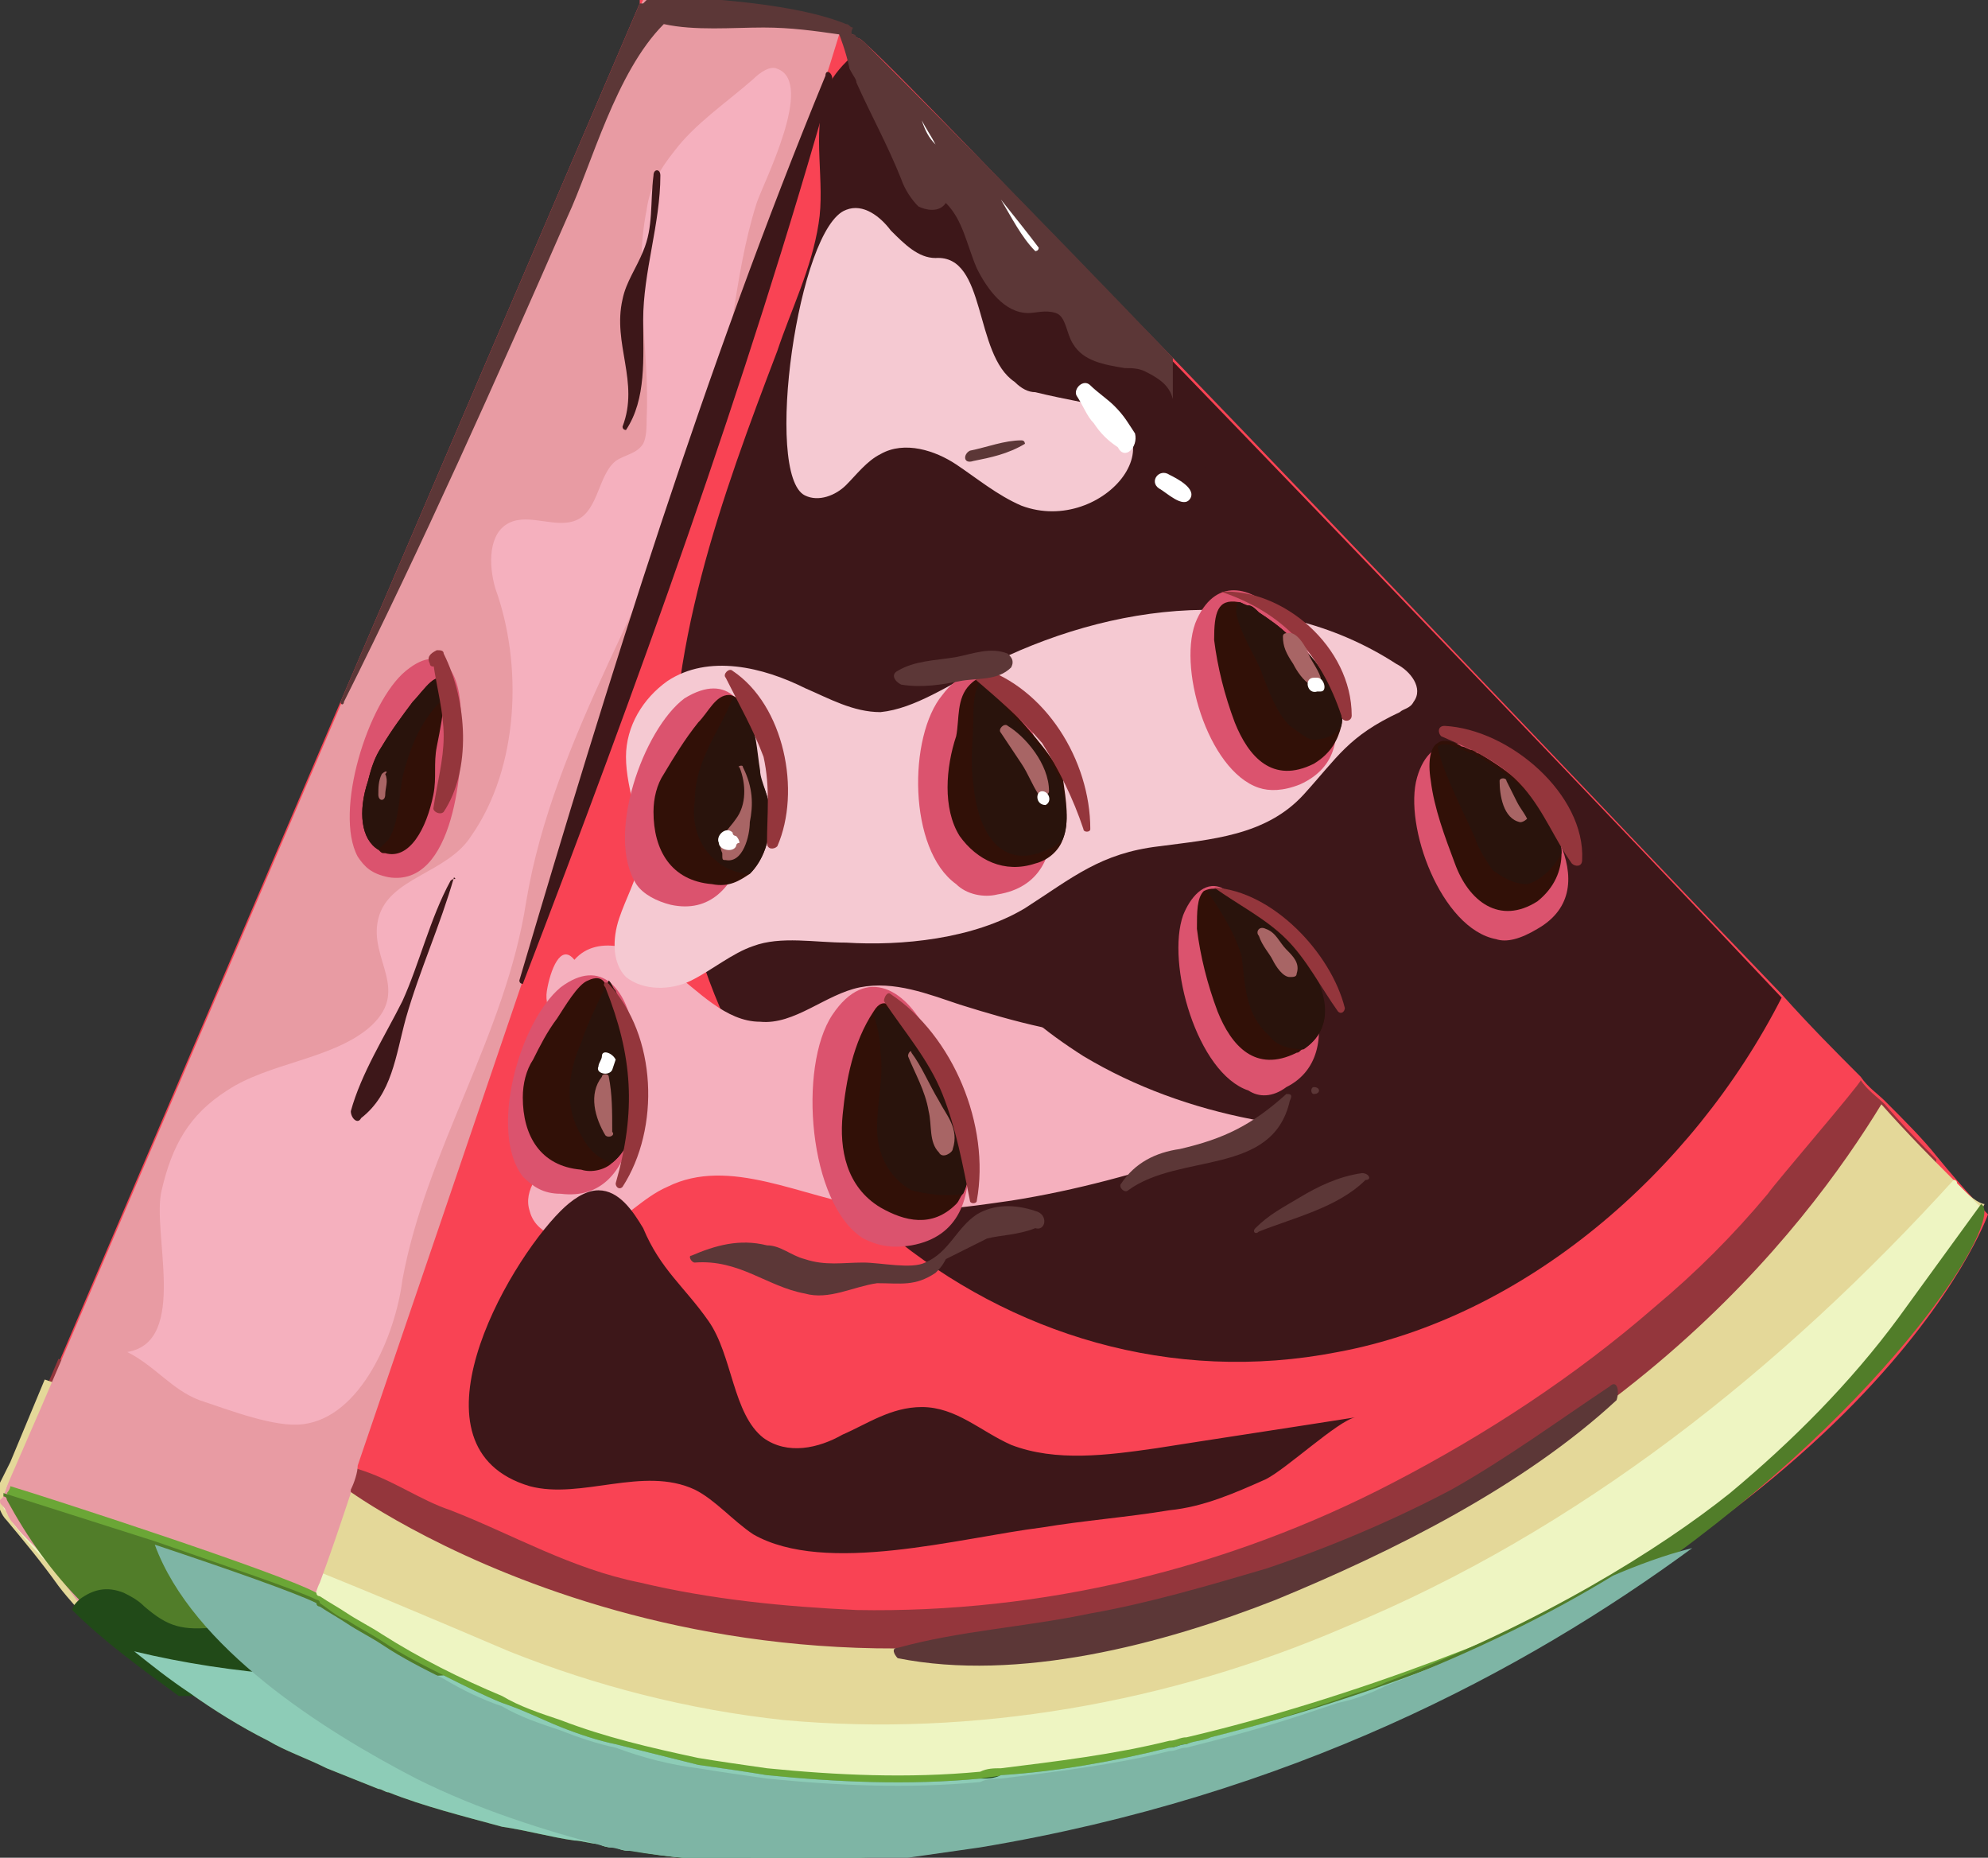 <?xml version="1.0" encoding="utf-8"?>
<!-- Generator: Adobe Illustrator 25.0.0, SVG Export Plug-In . SVG Version: 6.00 Build 0)  -->
<svg version="1.1" id="Layer_1" xmlns="http://www.w3.org/2000/svg" xmlns:xlink="http://www.w3.org/1999/xlink" x="0px" y="0px"
	 viewBox="0 0 57.8 54" style="enable-background:new 0 0 57.8 54;" xml:space="preserve">
<rect x="0" y="0" width="57.8" height="54" fill="#333333" stroke="none"/>
<style type="text/css">
	.st0{fill:#F94354;}
	.st1{fill:#3D1719;}
	.st2{fill:#F5B0BE;}
	.st3{fill:#F5C9D2;}
	.st4{fill:#94363C;}
	.st5{fill:#E4D899;}
	.st6{fill:#EEF5C2;}
	.st7{fill:#E89BA3;}
	.st8{fill:#DB536E;}
	.st9{fill:#311007;}
	.st10{fill:#29130C;}
	.st11{fill:#A86565;}
	.st12{fill:#5C3737;}
	.st13{fill:#6BA636;}
	.st14{fill:#517D29;}
	.st15{fill:#214A18;}
	.st16{fill:#8DCCB7;}
	.st17{fill:#7EB5A5;}
	.st18{fill:#FFFFFF;}
</style>
<g>
	<g>
		<path class="st0" d="M57.8,35.3c0,0-3.3,9.4-21.3,15.8c-0.4,0.1-1.1,0.4-1.5,0.4c-2.9,0.3-5.7,0.7-8.6,0.9
			c-2.6,0.2-5.2,0.4-7.8,0.1c-2.8-0.4-5.2-1.9-7.8-2.9c-1.5-0.5-3-1.1-4.6-1.1c-0.5,0-1,0-1.6,0.1C1.3,46,0,43.5,0,43.5l0.1-0.1
			l0.1-0.3l1-2.3l0.3-0.7l0.3-0.7c0,0,8.1-19,8.1-19l8.7-20.3L18.6,0c0,0,0,0,0.1,0c0.7,0,4,0.1,5.7,0.8c0.1,0,0.1,0.1,0.2,0.1
			C24.7,1,24.8,1,24.8,1c0,0,0.1,0.1,0.1,0.1c0.1,0,0.2,0.1,0.3,0.2c1.1,1,4.5,4.6,8.8,9c5.7,5.9,12.8,13.4,17.8,18.6
			c0.8,0.9,1.6,1.7,2.3,2.4c0.2,0.3,0.5,0.5,0.7,0.7c0.6,0.6,1.1,1.1,1.5,1.6C57.2,34.7,57.8,35.3,57.8,35.3z"/>
	</g>
	<g>
		<path class="st1" d="M51.8,29c-2.6,5.1-7.5,9.3-12.9,10.3c-9.7,1.9-18.7-5.9-19.3-15.6c-0.3-4.7,1.4-9.3,3-13.5
			c0.4-1.2,1-2.4,1.2-3.7c0.2-1.2-0.2-2.6,0.2-3.8c0.1-0.3,0.3-0.6,0.6-0.9c0.2-0.2,0.3-0.3,0.5-0.5c1.1,1,4.5,4.6,8.8,9
			C39.7,16.3,46.9,23.8,51.8,29z"/>
	</g>
	<g>
		<path class="st2" d="M44.5,26.3c0-0.8-0.8-1.3-1.6-1.4c-0.8-0.1-1.5,0.2-2.2,0.5c-0.7,0.3-1.5,0.6-2.1,1.1
			C38,27,37.6,27.7,37,28.3c-2.6,2.7-5.9,1.9-9.1,0.9c-0.9-0.3-1.9-0.7-2.9-0.5c-1,0.2-1.9,1.1-2.9,1c-1,0-1.8-0.9-2.6-1.5
			c-0.8-0.6-2.1-1.1-2.8-0.3c-0.4-0.5-0.7,0.3-0.8,0.9c-0.1,0.6,0.4,1.2,0.8,1.7c0.4,0.5,0.8,1.1,0.7,1.7c-0.1,0.6-0.7,1-1.2,1.4
			c-0.5,0.4-1,1-0.8,1.6c0.2,0.8,1.3,1,2,0.6c0.7-0.3,1.3-1,2-1.3c1.8-0.9,3.9,0.3,5.9,0.6c1.4,0.2,2.7,0,4.1-0.2
			c1.9-0.3,3.7-0.8,5.5-1.4c0.5-0.2,1.2-0.2,1.6-0.4c0.7-0.4,0.8-1.3,1.4-1.8c0.4-0.3,0.9-0.4,1.4-0.6c1.3-0.4,2.4-1.2,3.4-2.1
			C43.2,28.1,44.5,27.4,44.5,26.3z"/>
	</g>
	<g>
		<path class="st1" d="M31.5,30.7c-1.1-0.7-2.1-1.5-2.8-2.5c-0.7-1.1-1-2.4-0.6-3.7c0.3-1,1.1-2.1,0.6-3.1c-0.6-1.2-2.5-0.8-3.7-1.4
			c-3.1-1.2-1.5-4.7-0.8-6.9c0.5-1.7-0.6-4.3,0.6-5.8c2.3-2.9,3.7,1.8,5.4,2.6c2.1,1,3.6,1.5,4.9,3.8c1.1,1.9,1.9,4.1,3.4,5.7
			c1.8,1.9,4.5,3,6.6,4.6c1.7,1.3,4.4,2.6,3.6,5.3c-0.7,2.7-4.7,3.3-7,3.5C38.2,33.1,34.5,32.5,31.5,30.7z"/>
	</g>
	<g>
		<path class="st3" d="M28.6,19.4c3.7-1.9,8.3-2.5,12-0.1c0.4,0.2,0.8,0.7,0.5,1.1c-0.1,0.2-0.3,0.2-0.4,0.3
			c-1.5,0.7-1.8,1.3-2.8,2.4c-1.1,1.2-2.7,1.3-4.2,1.5c-1.7,0.2-2.5,0.9-3.9,1.8c-1.5,0.9-3.6,1.1-5.2,1c-0.9,0-1.9-0.2-2.7,0.1
			c-0.6,0.2-1.2,0.7-1.8,1c-0.6,0.3-1.4,0.3-1.9-0.1c-0.4-0.4-0.4-1.1-0.2-1.7c0.2-0.6,0.5-1.1,0.6-1.7c0.1-1-0.4-2-0.4-3
			c0-0.9,0.5-1.7,1.2-2.2c1.2-0.8,2.8-0.4,4,0.2c0.7,0.3,1.4,0.7,2.2,0.7C26.6,20.6,27.6,19.9,28.6,19.4z"/>
	</g>
	<g>
		<path class="st4" d="M56.3,33.7c-0.5,3.5-4.7,6.7-7.3,8.5c-4.8,3.3-10.3,5.7-16,6.8c-4.4,0.9-8.9,1.1-13.4,0.6
			c-2.1-0.2-4.5-0.5-6.5-1.2c-0.9-0.3-1.3-1-2-1.6c-0.5-0.4-0.9-0.5-1.4-0.6c-0.2-0.1-0.3-0.1-0.5-0.2c-1.7-0.6-3.3-1.3-4.8-2.2
			C3.2,43,2,42.1,1.1,40.9l0.3-0.7l0.3-0.7c0.3,0.1,0.6,0.2,0.7,0.2c0.7,0.4,1.3,0.5,2,0.7c2,0.5,3.7,1.8,5.7,2.2
			c0.1,0,0.2,0,0.3,0.1c1,0.3,1.8,0.9,2.7,1.2c1.8,0.7,3.5,1.7,5.5,2.1c2.1,0.5,4.2,0.7,6.3,0.8c5.4,0.1,10.8-1.2,15.6-3.7
			c2.7-1.4,5.3-3.1,7.6-5.1c1.2-1,2.3-2.1,3.3-3.3c0.2-0.3,2.7-3.2,2.7-3.3c0.2,0.3,0.5,0.5,0.7,0.7C55.4,32.8,55.9,33.3,56.3,33.7z
			"/>
	</g>
	<g>
		<path class="st5" d="M57.1,34.6c-0.1-0.1-0.1-0.1-0.2-0.2c0,0,0-0.1-0.1-0.1c0,0-0.1-0.1-0.1-0.1c-0.5-0.5-1.2-1.2-2-2.1
			c-2.2,3.6-7.8,11-19.8,14.5c-14.5,4.3-24.8-3.3-24.8-3.3s0,0-0.1,0c-0.7-0.2-6.9-2.6-8.7-3.2c0,0-1,2.4-1,2.4l-0.3,0.6
			c0,0-0.1,0.3-0.1,0.3c0,0-0.1,0.1-0.1,0.1c0,0,0,0.1,0.1,0.2c0.1,0.1,0.1,0.3,0.3,0.5c0.5,0.6,1,1.2,1.5,1.9
			c0.3,0.4,0.7,0.8,1,1.2c0,0,0,0,0,0c0.5,0.1,0.9,0.2,1.4,0.3c0.5,0.1,1,0.3,1.5,0.4c0.2,0.1,0.5,0.1,0.7,0.2c1,0.3,2.1,0.7,3.1,1
			c1.8,0.6,3.7,1,5.5,1.4c1.8,0.4,3.7,0.8,5.6,1.1c3.7,0.5,7.5,0.4,11.2,0.3c0.6,0,1.3,0,2-0.1c0.3-0.1,0.5-0.1,0.8-0.2
			c0.1,0,0.3-0.1,0.4-0.1c0.2-0.1,0.5-0.1,0.7-0.2c0.1,0,0.2-0.1,0.4-0.1c0.2-0.1,0.5-0.2,0.7-0.3c0.2-0.1,0.5-0.2,0.7-0.3
			c0.2-0.1,0.3-0.1,0.5-0.2c0.1,0,0.2-0.1,0.3-0.1c0.3-0.1,0.5-0.2,0.8-0.3c0.2-0.1,0.3-0.1,0.5-0.2c0.8-0.6,1.7-1,2.6-1.4
			c0.9-0.5,1.9-1,2.9-1.5c0.2-0.1,0.3-0.2,0.5-0.2c0.4-0.2,0.8-0.5,1.2-0.7c0.3-0.2,0.7-0.4,1-0.6c0.1,0,0.1-0.1,0.2-0.1
			c0.3-0.2,0.6-0.4,0.9-0.6c0.1-0.1,0.2-0.1,0.2-0.2c0.5-0.4,1-0.8,1.5-1.2c0.1-0.1,0.2-0.1,0.2-0.2c0.2-0.2,0.4-0.3,0.5-0.5
			c0.1-0.1,0.2-0.2,0.4-0.3c0.1-0.1,0.3-0.3,0.4-0.4c0.1-0.1,0.2-0.2,0.4-0.3c0.8-0.8,1.5-1.5,2.1-2.2c0.1-0.1,0.2-0.2,0.3-0.3
			c0.7-0.9,1.3-1.7,1.8-2.3c0.1-0.1,0.2-0.2,0.2-0.3c0.6-1,0.9-1.6,0.9-1.6S57.5,35,57.1,34.6z"/>
	</g>
	<g>
		<path class="st6" d="M57.1,34.6c-0.1-0.1-0.1-0.1-0.2-0.2c0,0,0-0.1-0.1-0.1c-5,5.5-10.9,10.2-17.7,13C34,49.5,28.3,50.5,22.8,50
			c-2.8-0.3-5.5-1-8-2c-4.7-2-9.4-4-14.3-5.4l-0.3,0.6c0,0-0.1,0.3-0.1,0.3c0,0-0.1,0.1-0.1,0.1c0,0,0,0.1,0.1,0.2
			c0,0.1,0.1,0.1,0.1,0.2c0,0,0,0,0,0c0.4,0.7,1,1.2,1.5,1.8c0.4,0.5,1.1,1.1,1.5,1.7c0.4,0.1,0.7,0.2,1.1,0.2
			c0.5,0.1,1,0.3,1.5,0.4l1.1-0.4c-0.2,0.2-0.3,0.4-0.4,0.6c1,0.3,2.1,0.7,3.1,1c1.8,0.6,3.7,1,5.5,1.4c1.8,0.4,3.7,0.8,5.6,1.1
			c3.7,0.5,7.5,0.4,11.2,0.3c0.6,0,1.3,0,2-0.1C34,52,34,52,34.1,52c0,0,0-0.1,0.1-0.1c1.7-0.5,3.3-1.3,5-2c0.7-0.3,1.4-0.6,2.1-0.9
			c0.6-0.3,1.1-0.8,1.7-1.1c0.1-0.1,0.2,0,0.2,0.1c0.8-0.5,1.6-0.9,2.4-1.3c0.5-0.2,0.9-0.4,1.4-0.6c0.2-0.1,0.4-0.3,0.6-0.4
			c0,0,0,0,0,0c0.1-0.1,0.2-0.1,0.2-0.2c0.3-0.2,0.6-0.4,0.9-0.6c0.1-0.1,0.2-0.1,0.2-0.2c0.5-0.4,1-0.8,1.5-1.2
			c0.1-0.1,0.2-0.1,0.2-0.2c0.2-0.2,0.4-0.3,0.5-0.5c0.1-0.1,0.2-0.2,0.4-0.3c0.1-0.1,0.3-0.3,0.4-0.4c0.1-0.1,0.2-0.2,0.4-0.3
			c0.8-0.8,1.5-1.5,2.1-2.2c0.1-0.1,0.2-0.2,0.3-0.3c0.7-0.9,1.3-1.7,1.8-2.3c0.1-0.1,0.2-0.2,0.2-0.3c0.6-1,0.9-1.6,0.9-1.6
			S57.5,35,57.1,34.6z"/>
	</g>
	<g>
		<path class="st7" d="M18.8,0c-0.1,0-0.1,0-0.1,0l-0.1,0.2L9.9,20.5c0,0-8.1,19-8.1,19c0,0-0.3,0.7-0.3,0.7l-0.3,0.7l-1,2.3
			c0,0-0.1,0.3-0.1,0.3c0,0-0.1,0.1-0.1,0.1c0,0.1,0,0.1,0.1,0.2c0.1,0.1,0.1,0.3,0.3,0.5c0.3,0.4,0.7,0.7,1,1.1
			c0.3,0.4,0.6,0.8,0.9,1.2c1,0.4,2,0.7,2.9,1.1c1,0.4,2.1,0.8,3.1,1.3c0.2-0.6,0.4-1.2,0.7-1.9C9,46.9,9,46.7,9.1,46.5
			c0.1-0.2,0.1-0.3,0.2-0.5c0.3-0.8,0.6-1.7,0.9-2.6c0,0,0-0.1,0-0.1c0.1-0.2,0.2-0.5,0.2-0.7c3-8.8,6.9-20.2,9.8-29
			c0.2-0.7,0.5-1.4,0.7-2.1C22.5,6.8,23.8,3,24.4,1c0-0.1,0-0.1,0.1-0.2C22.8,0.1,19.4,0,18.8,0z"/>
	</g>
	<g>
		<path class="st2" d="M19.6,4.4c-0.4,0.5-0.7,1-0.8,1.7c-0.4,2,0.1,4.1,0,6.1c0,0.2,0,0.5-0.1,0.7c-0.2,0.3-0.5,0.3-0.8,0.5
			c-0.5,0.4-0.5,1.4-1.1,1.7c-0.6,0.3-1.4-0.2-2,0.1c-0.6,0.3-0.6,1.2-0.4,1.9c0.8,2.2,0.7,5.2-0.7,7.2c-0.7,1.1-2.4,1.2-2.7,2.4
			c-0.3,1.2,1,2.1-0.3,3.2c-1.1,0.9-2.9,1-4.1,1.8c-1.1,0.7-1.6,1.6-1.9,2.9c-0.3,1.2,0.8,4.4-1,4.7c0.8,0.4,1.3,1.1,2.1,1.4
			C6.7,41,8,41.5,8.8,41.4c1.7-0.2,2.7-2.6,2.9-4.2c0.7-3.8,3-7.1,3.6-11c0.8-4.8,3.8-9.1,5.3-13.7c0.7-2.1,0.7-4.4,1.4-6.6
			c0.2-0.6,1.7-3.5,0.6-3.9c-0.2-0.1-0.5,0.1-0.7,0.3C21.1,3,20.2,3.6,19.6,4.4z"/>
	</g>
	<g>
		<path class="st8" d="M25.1,36c-1.6-1-1.9-5-0.9-6.5c1-1.5,2.2-0.7,2.8,0.6c0.9,1.5,2.3,5.6-0.5,6.1C25.9,36.3,25.5,36.2,25.1,36z"
			/>
	</g>
	<g>
		<path class="st9" d="M28.2,33.4c0,0.4,0,0.9-0.2,1.3c-0.1,0.1-0.1,0.2-0.2,0.3c-0.7,0.7-1.5,0.5-2.2,0.1c-1-0.6-1.2-1.7-1.1-2.7
			c0.1-1,0.3-2.1,0.9-3c0.3-0.5,0.6-0.1,0.9,0.2c0.2,0.3,0.4,0.6,0.5,0.7c0.5,0.8,1.1,1.5,1.3,2.4c0,0,0,0.1,0,0.1
			C28.2,32.9,28.2,33.2,28.2,33.4z"/>
	</g>
	<g>
		<path class="st8" d="M15.2,34.2c-1-1.3-0.1-4.5,1.1-5.5c1.2-0.9,1.9,0.1,2.1,1.2c0.3,1.5,0.3,5.1-2.1,4.8
			C15.8,34.7,15.5,34.5,15.2,34.2z"/>
	</g>
	<g>
		<path class="st9" d="M18.5,32c0,0.7-0.2,1.4-0.7,1.8c-0.2,0.2-0.6,0.3-0.9,0.2c-1.2-0.1-1.7-1-1.7-2.1c0-0.4,0.1-0.8,0.3-1.1
			c0.2-0.4,0.4-0.8,0.7-1.2c0.2-0.3,0.6-1,0.9-1.1c0.2-0.1,0.4-0.1,0.5,0.1c0.1,0.1,0.1,0.2,0.2,0.3c0.2,0.5,0.3,1.4,0.4,1.7
			C18.3,31,18.5,31.5,18.5,32z"/>
	</g>
	<g>
		<path class="st8" d="M18.5,25.7c-0.9-1.4,0.2-4.5,1.4-5.4c1.3-0.8,1.9,0.2,2,1.4c0.2,1.5-0.1,5.1-2.4,4.6
			C19.1,26.2,18.7,26,18.5,25.7z"/>
	</g>
	<g>
		<path class="st9" d="M22.4,23.7c0,0.7-0.2,1.3-0.6,1.7c-0.3,0.2-0.6,0.4-1.1,0.3c-1.2-0.1-1.7-1-1.7-2.1c0-0.4,0.1-0.8,0.3-1.1
			c0.3-0.5,0.6-1,1-1.5c0.3-0.3,0.5-0.8,0.9-0.8c0.1,0,0.3,0.1,0.4,0.3c0,0,0,0,0,0.1c0.3,0.5,0.3,1.1,0.4,1.7
			C22.1,22.7,22.4,23.2,22.4,23.7z"/>
	</g>
	<g>
		<path class="st8" d="M27.8,25.7c-1.4-1-1.4-4.3-0.4-5.5c0.9-1.2,1.9-0.4,2.4,0.6c0.7,1.4,1.7,4.8-0.8,5.2
			C28.6,26.1,28.1,26,27.8,25.7z"/>
	</g>
	<g>
		<path class="st9" d="M30.9,24.4c-0.1,0.3-0.4,0.6-0.8,0.7c-0.9,0.3-1.7-0.1-2.2-0.8c-0.5-0.8-0.4-2-0.1-2.9c0.1-0.5,0-1.1,0.4-1.5
			c0.2-0.2,0.3-0.2,0.4-0.1c0.1,0,0.2,0.1,0.3,0.2c0.1,0.1,0.2,0.3,0.3,0.4c0.6,0.7,1.3,1.4,1.7,2.2C31,23.3,31.1,23.9,30.9,24.4z"
			/>
	</g>
	<g>
		<path class="st8" d="M36.6,22.9c-1.5-0.5-2.4-3.6-1.8-4.9c0.6-1.3,1.7-0.9,2.4-0.1c1,1,2.8,3.9,0.6,4.9C37.3,23,36.9,23,36.6,22.9
			z"/>
	</g>
	<g>
		<path class="st9" d="M39,21.1c-0.1,0.4-0.3,0.8-0.8,1.1c-1.2,0.6-1.9-0.2-2.3-1.2c-0.3-0.8-0.5-1.6-0.6-2.4c0-0.8,0.1-1.2,0.7-1.1
			c0.1,0,0.2,0.1,0.3,0.1c0.1,0,0.2,0.1,0.3,0.2c0.3,0.2,0.6,0.4,0.9,0.7c0.1,0.1,0.1,0.1,0.2,0.2c0.4,0.3,0.7,0.7,0.9,1.1
			C38.9,20,39.1,20.6,39,21.1z"/>
	</g>
	<g>
		<path class="st8" d="M36.3,31.7c-1.5-0.5-2.4-3.7-1.9-5.1c0.2-0.5,0.6-1,1.1-0.8c0.2,0.1,0.4,0.2,0.6,0.4c0.6,0.4,1,0.7,1.4,1.3
			c0.3,0.5,0.6,1,0.7,1.5c0.3,1,0.2,2.1-0.8,2.6C37,31.9,36.6,31.9,36.3,31.7z"/>
	</g>
	<g>
		<path class="st9" d="M37.9,30.5c-0.1,0-0.1,0.1-0.2,0.1c-1.2,0.6-1.9-0.2-2.3-1.2c-0.3-0.8-0.5-1.6-0.6-2.4c0-0.5,0-0.9,0.2-1.1
			c0.2-0.1,0.4-0.1,0.7,0.1c0.1,0,0.2,0.1,0.3,0.2c0.8,0.5,1.6,1.2,2,1.9C38.6,28.9,38.8,29.9,37.9,30.5z"/>
	</g>
	<g>
		<path class="st8" d="M43.5,27.3c-1.6-0.3-2.7-3.3-2.3-4.7c0.4-1.4,1.6-1.1,2.4-0.4c1.1,0.9,3.2,3.6,1.1,4.8
			C44.2,27.3,43.8,27.4,43.5,27.3z"/>
	</g>
	<g>
		<path class="st9" d="M45.4,24.8c0,0.5-0.2,1-0.7,1.4c-1.1,0.7-2,0-2.4-1.1c-0.3-0.8-0.6-1.6-0.7-2.4c-0.1-0.6,0-1,0.2-1.1
			c0.1-0.1,0.4-0.1,0.7,0.1c0.1,0,0.2,0.1,0.3,0.1c0.1,0,0.1,0.1,0.2,0.1c0.7,0.4,1.5,1,2,1.7C45.2,24,45.4,24.4,45.4,24.8z"/>
	</g>
	<g>
		<path class="st8" d="M10.4,24.9c-0.7-1.3,0.3-4.5,1.4-5.4c1.1-0.9,1.6,0.1,1.6,1.3c0.1,1.5-0.2,5-2.1,4.7
			C10.8,25.4,10.6,25.2,10.4,24.9z"/>
	</g>
	<g>
		<path class="st9" d="M12.9,20C12.9,20,12.9,20.1,12.9,20c0,0.1,0,0.2,0,0.3c0,0.4-0.1,0.9-0.2,1.4c-0.1,0.5,0,0.9-0.1,1.4
			c-0.2,1-0.7,1.9-1.4,1.7c-0.1,0-0.1,0-0.2-0.1c-0.5-0.3-0.6-1.1-0.3-2c0.1-0.4,0.2-0.7,0.4-1c0.3-0.5,0.6-0.9,0.9-1.3
			C12.3,20.1,12.8,19.3,12.9,20z"/>
	</g>
	<g>
		<path class="st10" d="M18.5,32c0,0.7-0.2,1.4-0.7,1.8c-0.4-0.1-0.7-0.4-0.9-0.8c-0.5-0.8-0.4-1.8,0-2.7c0.2-0.6,0.5-1.2,0.8-1.8
			c0.1,0.1,0.1,0.2,0.2,0.3c0.2,0.5,0.3,1.4,0.4,1.7C18.3,31,18.5,31.5,18.5,32z"/>
	</g>
	<g>
		<path class="st10" d="M22.4,23.7c0,0.7-0.2,1.3-0.6,1.7c-0.4,0-0.8-0.2-1-0.4c-0.5-0.4-0.7-1.1-0.6-1.7c0-1.2,0.7-2,1.1-3
			c0.1,0,0.3,0.1,0.4,0.3c0,0,0,0,0,0.1c0.3,0.5,0.3,1.1,0.4,1.7C22.1,22.7,22.4,23.2,22.4,23.7z"/>
	</g>
	<g>
		<path class="st10" d="M30.9,24.4c-0.2,0.2-0.4,0.3-0.7,0.4c-1.3,0.4-1.8-0.9-1.9-2c-0.1-0.7,0-1.3,0-2c0-0.2,0-0.7,0.2-1
			c0.1,0,0.2,0.1,0.3,0.2c0.1,0.1,0.2,0.3,0.3,0.4c0.6,0.7,1.3,1.4,1.7,2.2C31,23.3,31.1,23.9,30.9,24.4z"/>
	</g>
	<g>
		<path class="st10" d="M39,21.1c-0.2,0.3-0.5,0.4-0.8,0.4c-0.2,0-0.4-0.2-0.7-0.4c-0.4-0.4-0.6-1-0.8-1.5c-0.1-0.4-1-1.7-0.7-2.1
			c0.1,0,0.2,0.1,0.3,0.1c0.1,0,0.2,0.1,0.3,0.2c0.3,0.2,0.6,0.4,0.9,0.7c0.1,0.1,0.1,0.2,0.1,0.2c0,0,0,0,0.1,0
			c0.4,0.3,0.7,0.7,0.9,1.1C38.9,20,39.1,20.6,39,21.1z"/>
	</g>
	<g>
		<path class="st10" d="M45.4,24.8c-0.2,0.4-0.6,0.8-1,0.9c-0.4,0-0.7-0.2-1-0.4c-0.2-0.3-0.4-0.6-0.5-0.9c-0.1-0.3-1-2-1.1-2.7
			c0.1-0.1,0.4-0.1,0.7,0.1c0.1,0,0.2,0.1,0.3,0.1c0.1,0,0.1,0.1,0.2,0.1c0.7,0.4,1.5,1,2,1.7C45.2,24,45.4,24.4,45.4,24.8z"/>
	</g>
	<g>
		<path class="st10" d="M37.9,30.5c-0.4,0-0.8-0.1-1-0.4c-0.7-0.6-0.7-1.5-0.8-2.3c-0.2-0.7-0.6-1.3-1-1.9c0.2-0.1,0.4-0.1,0.7,0.1
			c0.1,0,0.2,0.1,0.3,0.2c0.8,0.5,1.6,1.2,2,1.9C38.6,28.9,38.8,29.9,37.9,30.5z"/>
	</g>
	<g>
		<path class="st10" d="M28.2,33.4c0,0.4,0,0.9-0.2,1.3c-0.5,0.1-1.1,0-1.5-0.1c-0.7-0.4-1-1.1-1-1.8c0-0.8,0.2-1.5,0.1-2.2
			c0-0.4-0.1-0.8-0.2-1.1c0.3-0.5,0.6-0.1,0.9,0.2c0.2,0.3,0.4,0.6,0.5,0.7c0.5,0.8,1.1,1.5,1.3,2.4C28.1,32.9,28.2,33.1,28.2,33.4z
			"/>
	</g>
	<g>
		<path class="st10" d="M12.9,20C12.9,20,12.9,20.1,12.9,20c0,0.1,0,0.2,0,0.3c0,0-0.1,0.1-0.1,0.1c-0.6,0.6-0.9,1.4-1.1,2.2
			c-0.1,0.6-0.1,1.3-0.4,1.8c-0.1,0.1-0.2,0.2-0.3,0.3c-0.5-0.3-0.6-1.1-0.3-2c0.1-0.4,0.2-0.7,0.4-1c0.3-0.5,0.6-0.9,0.9-1.3
			C12.3,20.1,12.8,19.3,12.9,20z"/>
	</g>
	<g>
		<path class="st4" d="M21.3,19.5c-0.1-0.1-0.3,0.1-0.2,0.2c0.4,0.8,0.8,1.5,1.1,2.3c0.2,0.9,0.1,1.7,0.1,2.5c0,0.2,0.2,0.2,0.3,0.1
			C23.3,23,22.8,20.5,21.3,19.5z"/>
	</g>
	<g>
		<path class="st4" d="M28.5,19.4c-0.2-0.1-0.3,0.2-0.2,0.3c0.7,0.6,1.4,1.2,2,1.9c0.5,0.8,0.9,1.6,1.2,2.5c0,0.1,0.2,0.1,0.2,0
			C31.7,22.1,30.4,20,28.5,19.4z"/>
	</g>
	<g>
		<path class="st4" d="M35.5,17.2C35.4,17.2,35.4,17.2,35.5,17.2c1.8,0.6,2.9,1.8,3.5,3.6c0,0.2,0.3,0.2,0.3,0
			C39.3,18.8,37.3,17.1,35.5,17.2z"/>
	</g>
	<g>
		<path class="st4" d="M42,21.1c-0.2,0-0.2,0.2-0.1,0.3c0.9,0.4,1.7,0.7,2.4,1.5c0.6,0.7,0.9,1.5,1.4,2.2c0.1,0.1,0.3,0.1,0.3-0.1
			C46.1,23.1,43.9,21.2,42,21.1z"/>
	</g>
	<g>
		<path class="st4" d="M35.3,25.8C35.2,25.8,35.2,25.8,35.3,25.8c0.7,0.5,1.5,0.9,2.1,1.5c0.6,0.6,1,1.4,1.5,2.1
			c0.1,0.1,0.2,0,0.2-0.1C38.7,27.7,37,25.9,35.3,25.8z"/>
	</g>
	<g>
		<path class="st4" d="M25.9,28.9c-0.1-0.1-0.2,0.1-0.2,0.2c0.6,0.9,1.3,1.7,1.7,2.7c0.4,1,0.6,2.1,0.8,3.1c0,0.1,0.2,0.1,0.2,0
			C28.8,32.7,27.7,30.1,25.9,28.9z"/>
	</g>
	<g>
		<path class="st4" d="M17.7,28.6c-0.1-0.1-0.2,0-0.1,0.1c0.8,2,0.9,3.6,0.3,5.7c0,0.1,0.1,0.2,0.2,0.1
			C19.2,32.8,19.1,30.1,17.7,28.6z"/>
	</g>
	<g>
		<path class="st4" d="M12.9,19c0-0.1-0.1-0.1-0.2-0.1c-0.2,0.1-0.3,0.2-0.2,0.4c0,0.1,0.2,0.1,0.1,0c0.1,0.7,0.3,1.4,0.3,2.1
			c0,0.7-0.2,1.4-0.3,2.1c0,0.1,0.2,0.2,0.3,0.1C13.7,22.4,13.6,20.4,12.9,19z"/>
	</g>
	<g>
		<path class="st1" d="M21.9,44.6c-0.6-0.4-1.1-1-1.7-1.3c-1.5-0.7-3.3,0.3-4.8-0.1c-3.7-1.1-0.7-6.4,0.9-8c0.3-0.3,0.7-0.6,1.1-0.6
			c0.6,0,1,0.6,1.3,1.1c0.5,1.2,1.2,1.7,1.9,2.7c0.7,1,0.7,2.7,1.6,3.4c0.7,0.5,1.6,0.3,2.3-0.1c0.7-0.3,1.4-0.8,2.3-0.8
			c1,0,1.7,0.7,2.6,1.1c1.3,0.5,2.8,0.3,4.2,0.1c1.9-0.3,3.9-0.6,5.8-0.9c-0.5,0.1-2,1.5-2.6,1.8c-0.9,0.4-1.8,0.8-2.8,0.9
			c-1.2,0.2-2.5,0.3-3.7,0.5C27.9,44.7,24,45.8,21.9,44.6z"/>
	</g>
	<g>
		<path class="st2" d="M13.6,25c-0.6,0.5-1.2,1.2-1,2c0.1,0.4,0.3,0.7,0.3,1c0,0.6-0.7,0.9-1.1,1.4c-0.6,0.7-0.6,1.7-0.9,2.6
			c-0.4,1.1-1.3,2-2.4,2.3c-1,0.3-2.4,0.1-2.9,1.2c-0.4,1,0,2.5,0.8,3.1c0.9,0.7,2.2,0.8,3.3,0.5c0.3-0.1,0.5-0.2,0.7-0.4
			c0.3-0.3,0.1-0.8,0.1-1.3c-0.2-1.3,0.2-2.7,1.1-3.6c-0.3-0.9-0.1-1.1,0.5-1.9c0.5-0.8,1.2-1.5,1.5-2.4c0.3-0.9,0.1-1.8,0.2-2.7
			c0.2-1.4,1.1-2.5,1.7-3.8c0.6-1.2,1.1-2.8,0.4-4C15.3,21.6,15.3,23.4,13.6,25z"/>
	</g>
	<g>
		<path class="st3" d="M30.1,11.4c0.4,0.1,0.9,0.2,1.4,0.3c3.1,0.8,0.6,3.9-1.8,3c-0.7-0.3-1.3-0.8-1.9-1.2
			c-0.6-0.4-1.5-0.7-2.2-0.3c-0.4,0.2-0.7,0.6-1,0.9c-0.3,0.3-0.8,0.5-1.2,0.3c-1.2-0.6-0.2-7.8,1.2-8.3c0.5-0.2,1,0.2,1.3,0.6
			c0.4,0.4,0.8,0.8,1.3,0.8c1.5-0.1,1.1,2.8,2.3,3.6C29.7,11.3,29.9,11.4,30.1,11.4z"/>
	</g>
	<g>
		<path class="st11" d="M21.6,22.3c0-0.1-0.2,0-0.1,0c0.2,0.5,0.2,1.1-0.1,1.5c-0.2,0.3-0.6,0.6-0.4,1C21,25,21,25,21.1,25
			c0.5,0.1,0.7-0.7,0.7-1.1C21.9,23.4,21.9,22.9,21.6,22.3z"/>
	</g>
	<g>
		<path class="st11" d="M29.3,21.1c-0.1-0.1-0.3,0.1-0.2,0.2c0.2,0.3,0.4,0.6,0.6,0.9c0.2,0.3,0.3,0.6,0.5,0.9
			c0.1,0.1,0.3,0,0.3-0.1C30.5,22.2,29.8,21.4,29.3,21.1z"/>
	</g>
	<g>
		<path class="st11" d="M38,18.9c-0.1-0.2-0.3-0.5-0.5-0.5c-0.1,0-0.2,0-0.2,0.1c0,0.3,0.1,0.5,0.3,0.8c0.1,0.2,0.3,0.5,0.5,0.6
			c0.1,0.1,0.3-0.1,0.3-0.2C38.3,19.4,38.1,19.2,38,18.9z"/>
	</g>
	<g>
		<path class="st11" d="M17.7,31.3c0-0.1-0.2-0.1-0.2,0c-0.4,0.5-0.2,1.2,0.1,1.7c0.1,0.1,0.3,0,0.2-0.1
			C17.8,32.3,17.8,31.8,17.7,31.3z"/>
	</g>
	<g>
		<path class="st11" d="M27.3,32c-0.3-0.5-0.5-1-0.8-1.4c0-0.1-0.1,0-0.1,0.1c0.2,0.5,0.5,1,0.6,1.6c0.1,0.4,0,0.9,0.3,1.2
			c0.1,0.2,0.4,0,0.4-0.1C27.9,32.8,27.5,32.4,27.3,32z"/>
	</g>
	<g>
		<path class="st11" d="M37.4,27.6c-0.2-0.2-0.3-0.5-0.6-0.6c-0.2-0.1-0.3,0.1-0.2,0.2c0.1,0.3,0.3,0.5,0.4,0.7
			c0.1,0.2,0.3,0.5,0.5,0.5c0.1,0,0.2,0,0.2-0.1C37.8,28,37.6,27.8,37.4,27.6z"/>
	</g>
	<g>
		<path class="st11" d="M44.1,23.3c-0.1-0.2-0.2-0.4-0.3-0.6c0-0.1-0.2-0.1-0.2,0c0,0.4,0.1,1.1,0.6,1.2c0.1,0,0.2-0.1,0.2-0.1
			C44.3,23.6,44.2,23.5,44.1,23.3z"/>
	</g>
	<g>
		<path class="st11" d="M11.1,22.5c-0.1,0.2-0.1,0.4-0.1,0.6c0,0.2,0.2,0.2,0.2,0c0-0.2,0.1-0.4,0-0.6
			C11.3,22.4,11.2,22.4,11.1,22.5z"/>
	</g>
	<g>
		<path class="st12" d="M30.1,35.2c-0.6-0.2-1.2-0.2-1.7,0.1c-0.6,0.4-0.8,1.1-1.5,1.4c-0.4,0.2-1.3,0-1.8,0c-0.6,0-1.1,0.1-1.7-0.1
			c-0.4-0.1-0.7-0.4-1.1-0.4c-0.8-0.2-1.5,0-2.2,0.3c-0.1,0,0,0.2,0.1,0.2c1.3-0.1,2.1,0.7,3.2,0.9c0.7,0.2,1.4-0.2,2.1-0.3
			c0.7,0,1.1,0.1,1.7-0.3c0.1-0.1,0.2-0.2,0.3-0.4c0.4-0.2,0.8-0.4,1.2-0.6c0.4-0.1,0.9-0.1,1.4-0.3C30.4,35.8,30.5,35.3,30.1,35.2z
			"/>
	</g>
	<g>
		<path class="st12" d="M37.4,31.8c-1,0.9-1.8,1.3-3.1,1.6c-0.7,0.1-1.3,0.4-1.7,1c-0.1,0.1,0.1,0.3,0.2,0.2
			c1.5-1.1,4.2-0.4,4.7-2.6C37.6,31.8,37.5,31.8,37.4,31.8z"/>
	</g>
	<g>
		<path class="st12" d="M38.2,31.6c-0.1,0-0.1,0.2,0,0.2C38.4,31.8,38.4,31.6,38.2,31.6z"/>
	</g>
	<g>
		<path class="st12" d="M29.3,19c-0.5-0.2-1,0-1.5,0.1c-0.6,0.1-1.2,0.1-1.7,0.4c-0.2,0.1-0.1,0.3,0.1,0.4c0.6,0.1,1.2,0,1.7-0.1
			c0.5-0.1,1.1,0,1.5-0.4C29.5,19.2,29.4,19.1,29.3,19z"/>
	</g>
	<g>
		<path class="st12" d="M39.6,34.1c-0.7,0.1-1.3,0.4-1.8,0.7c-0.5,0.3-0.9,0.5-1.3,0.9c-0.1,0.1,0,0.2,0.1,0.1
			c1-0.4,2.3-0.7,3.1-1.5C39.9,34.3,39.8,34.1,39.6,34.1z"/>
	</g>
	<g>
		<path class="st12" d="M29.7,12.8c-0.5,0-1,0.2-1.5,0.3c-0.2,0.1-0.2,0.4,0.1,0.3c0.5-0.1,1-0.2,1.5-0.5
			C29.8,12.9,29.8,12.8,29.7,12.8z"/>
	</g>
	<g>
		<path class="st12" d="M34.1,10.4c0,0.4,0,0.8,0,1.2c-0.1-0.4-0.4-0.6-0.8-0.8c-0.2-0.1-0.4-0.1-0.6-0.1c-0.6-0.1-1.2-0.2-1.5-0.7
			C31,9.7,31,9.2,30.7,9.1c-0.3-0.1-0.6,0-0.8,0c-0.7,0-1.2-0.7-1.5-1.3c-0.3-0.7-0.4-1.4-0.9-1.9c-0.2,0.3-0.6,0.2-0.8,0.1
			c-0.2-0.2-0.4-0.5-0.5-0.8c-0.4-1-0.9-1.9-1.3-2.8c0-0.1-0.1-0.2-0.2-0.4C24.6,1.5,24.4,1,24.4,1c-0.7-0.1-1.4-0.2-2.2-0.2
			c-0.9,0-2,0.1-2.9-0.1c-1.4,1.4-2.1,4.1-2.8,5.6c-2.1,4.8-4.2,9.5-6.5,14.1c0,0.1-0.1,0.1-0.1,0l8.7-20.3c0,0,0,0,0.1,0
			c0.1-0.1,0.1-0.1,0.2-0.2c0.7,0,4,0.1,5.7,0.8c0.1,0,0.1,0.1,0.2,0.1C24.7,1,24.8,1,24.8,1c0.1,0,0.1,0.1,0.1,0.1
			c0.1,0,0.2,0.1,0.3,0.2C26.3,2.4,29.8,5.9,34.1,10.4z"/>
	</g>
	<g>
		<path class="st1" d="M24,2.2c-3.5,8.5-6.3,17.5-8.9,26.3c0,0.1,0.1,0.1,0.1,0.1c3.3-8.6,6.5-17.4,9-26.3C24.2,2.1,24,2,24,2.2z"/>
	</g>
	<g>
		<path class="st12" d="M46.8,40.3c-1.5,1-3,2.1-4.6,3c-1.7,0.9-3.6,1.7-5.4,2.3c-1.7,0.5-3.4,1-5.1,1.3c-1.9,0.4-3.8,0.5-5.6,1
			c-0.2,0-0.1,0.2,0,0.3c3.5,0.7,7.7-0.4,11-1.7c3.4-1.4,7.2-3.3,9.9-5.8C47.1,40.4,47,40.1,46.8,40.3z"/>
	</g>
	<g>
		<g>
			<path class="st13" d="M34.5,50.5c-0.2,0-0.3,0.1-0.5,0.1c-1.6,0.4-3.3,0.6-4.9,0.8c-0.2,0-0.4,0-0.6,0.1
				c-2.1,0.2-4.2,0.1-6.2-0.1c-0.7-0.1-1.4-0.2-2-0.3c-1.4-0.3-2.7-0.6-4-1.1c-0.6-0.2-1.2-0.4-1.7-0.7c-1.2-0.5-2.4-1.1-3.5-1.8
				c-0.3-0.2-0.7-0.4-1-0.6c-0.3-0.2-0.5-0.3-0.8-0.5c0,0-0.1,0-0.1-0.1c-1.1-0.6-7.9-2.8-8.9-3.1c0,0.1-0.1,0.2-0.1,0.2
				c0.6,1.1,1.3,2.1,2.2,3c0.9,0.9,1.9,1.8,3.1,2.5c0.7,0.5,1.5,0.9,2.3,1.4c0.6,0.3,1.1,0.5,1.7,0.8c0.6,0.3,1.2,0.5,1.8,0.7
				c1.1,0.4,2.2,0.7,3.3,1c0.9,0.2,1.8,0.4,2.8,0.5c0.3,0.1,0.7,0.1,1,0.1c1.2,0.2,2.3,0.2,3.4,0.3c1.6,0.1,3.1,0,4.6-0.1
				c0.7-0.1,1.4-0.2,2.1-0.3c2-0.3,3.9-0.8,5.8-1.5c0.2-0.1,0.5-0.2,0.7-0.2c4.3-1.5,8.7-3.6,13.2-6.2
				C44.7,47.3,39.2,49.4,34.5,50.5z"/>
		</g>
		<g>
			<path class="st14" d="M48,45.7c-4.7,3.3-11.2,6.5-19.5,7.9c-0.7,0.1-1.4,0.2-2.1,0.3c-1.3,0.1-2.6,0.2-4,0.2c-0.2,0-0.4,0-0.6,0
				c-1.1,0-2.3-0.1-3.4-0.3c-0.2,0-0.3,0-0.5-0.1c-0.2,0-0.3,0-0.5-0.1c-0.2,0-0.5-0.1-0.7-0.1c-0.7-0.1-1.4-0.3-2.1-0.4
				c-1.1-0.3-2.3-0.6-3.3-1c-0.1,0-0.2-0.1-0.3-0.1c-0.5-0.2-1-0.4-1.5-0.6c-0.6-0.3-1.2-0.5-1.7-0.8c-0.8-0.4-1.6-0.9-2.3-1.4
				c-0.6-0.4-1.1-0.8-1.6-1.2c-0.5-0.4-1-0.9-1.5-1.4c-0.9-0.9-1.6-1.9-2.2-3c0,0,0-0.1-0.1-0.1c0,0,0,0,0,0c0-0.1,0-0.1,0-0.1
				c0,0,2.2,0.7,4.4,1.4c2,0.7,4.1,1.4,4.7,1.7c0,0,0.1,0,0.1,0.1c0.3,0.2,0.5,0.4,0.8,0.5c0.3,0.2,0.7,0.4,1,0.6
				c0.6,0.4,1.2,0.7,1.8,1c0.6,0.3,1.2,0.6,1.7,0.8c0.6,0.2,1.2,0.5,1.7,0.7c0.5,0.2,1.1,0.4,1.6,0.5c0.8,0.2,1.6,0.4,2.4,0.6
				c0.7,0.1,1.4,0.2,2,0.3c2,0.2,4.1,0.3,6.2,0.1c0.2,0,0.4,0,0.6-0.1c1.6-0.1,3.3-0.4,4.9-0.8c0.2,0,0.3-0.1,0.5-0.1
				c0.2-0.1,0.5-0.1,0.7-0.2c1.3-0.3,2.5-0.7,3.7-1.1c0.5-0.2,1-0.3,1.4-0.5c4.5-1.7,8-3.9,10-5.5c1.8-1.5,3.5-3.2,4.9-5.1
				c0.8-1.1,1.6-2.2,2.4-3.3C58.3,35.4,55.1,40.7,48,45.7z"/>
		</g>
		<g>
			<path class="st15" d="M10.9,47.8C10.9,47.8,10.9,47.8,10.9,47.8c-0.1,1.2-1.3,1.4-2.3,1c-0.2,0.4-0.4,0.7-0.7,1
				c-0.2,0.2-0.5,0.2-0.7,0c-0.5-0.3-1-0.4-1.5-0.5c-0.1,0-0.2,0-0.3,0c-0.1,0-0.1,0-0.2,0c-1.1-0.8-2.2-1.6-3.1-2.5
				c0-0.1,0.1-0.2,0.2-0.3c0.4-0.3,0.8-0.4,1.3-0.2c0.2,0.1,0.4,0.2,0.6,0.4c0.7,0.6,1.1,0.7,2.1,0.6C7.1,47.1,8,46.9,8.8,47
				c0.4-0.1,0.7-0.1,1,0.2c0,0,0.1-0.1,0.1-0.1C10.3,47.4,10.6,47.6,10.9,47.8z"/>
		</g>
		<g>
			<path class="st15" d="M16.2,50.2c0,0.1,0,0.2,0,0.3c-0.2,0.7-0.6,0.8-1.1,1.1c-0.6,0.4-0.6,0.9-0.5,1.4c-1.1-0.3-2.3-0.6-3.3-1
				c0.2-0.1,0.3-0.2,0.4-0.3c0.1-0.4,0.4-0.9,0.7-1.2c0-0.1,0-0.3,0-0.4c0-0.4,0.6-0.7,0.9-0.3c0.1,0.1,0.2,0.2,0.3,0.2
				c0.3-0.2,0.6-0.4,0.8-0.5C15,49.8,15.6,50,16.2,50.2z"/>
		</g>
		<g>
			<path class="st15" d="M22.7,52.2c0,0.8-0.4,1.4-1,1.9c-1.1,0-2.3-0.1-3.4-0.3c0.6-0.6,1.2-1,2-1.4c-0.1-0.1-0.1-0.2-0.2-0.3
				C20,51.9,20,51.8,20,51.6c0-0.1,0.1-0.2,0.2-0.3c0.7,0.1,1.4,0.2,2,0.3C22.5,51.6,22.7,51.8,22.7,52.2z"/>
		</g>
		<g>
			<path class="st15" d="M28.5,51.7c-0.9,0.5-1.6,1.3-2.1,2.2c0.7-0.1,1.4-0.2,2.1-0.3c0-0.1,0-0.1-0.1-0.2c0.1-0.3,0.2-0.6,0.1-0.9
				c0.2-0.2,0.4-0.5,0.6-0.7c0.1-0.1,0.1-0.1,0.1-0.2L28.5,51.7z"/>
		</g>
		<g>
			<path class="st15" d="M35,51.9c-0.2,0.1-0.5,0.2-0.7,0.2c0-0.1,0-0.2-0.1-0.3c-0.1-0.3-0.2-0.7-0.2-1c0.2,0,0.3-0.1,0.5-0.1
				c0.2,0.3,0.3,0.6,0.4,0.9C34.9,51.8,35,51.8,35,51.9z"/>
		</g>
	</g>
	<g>
		<path class="st16" d="M48,45.7c-4.7,3.3-11.2,6.5-19.5,7.9c-0.7,0.1-1.4,0.2-2.1,0.3c-1.3,0.1-2.6,0.2-4,0.2c-0.2,0-0.4,0-0.6,0
			c-1.1,0-2.3-0.1-3.4-0.3c-0.2,0-0.3,0-0.5-0.1c-0.2,0-0.3,0-0.5-0.1c-0.2,0-0.5-0.1-0.7-0.1c-0.7-0.1-1.4-0.3-2.1-0.4
			c-1.1-0.3-2.3-0.6-3.3-1c-0.1,0-0.2-0.1-0.3-0.1c-0.5-0.2-1-0.4-1.5-0.6c-0.6-0.3-1.2-0.5-1.7-0.8c-0.8-0.4-1.6-0.9-2.3-1.4
			c-0.6-0.4-1.1-0.8-1.6-1.2c2.9,0.7,6,0.9,9,0.7c0.6,0.3,1.2,0.6,1.7,0.8c0.6,0.2,1.2,0.5,1.7,0.7c0.5,0.2,1.1,0.4,1.6,0.5
			c0.8,0.2,1.6,0.4,2.4,0.6c0.7,0.1,1.4,0.2,2,0.3c2,0.2,4.1,0.3,6.2,0.1c0.2,0,0.4,0,0.6-0.1c1.6-0.1,3.3-0.4,4.9-0.8
			c0.2,0,0.3-0.1,0.5-0.1c0.2-0.1,0.5-0.1,0.7-0.2c2.8-0.7,5.5-1.6,8.1-2.7c1.4-0.6,2.8-1.3,4.1-2C47.6,45.8,47.8,45.7,48,45.7z"/>
	</g>
	<g>
		<path class="st17" d="M46.9,45.8c-1.8,1.1-4,2.2-6.6,3.2c-0.4,0.2-0.9,0.4-1.4,0.5c-0.3,0.1-0.6,0.2-0.9,0.3
			c-1.2,0.4-2.3,0.7-3.5,1c-0.2,0-0.3,0.1-0.5,0.1c-1.6,0.4-3.3,0.6-4.9,0.8c-0.2,0-0.4,0-0.6,0.1c-2.1,0.2-4.2,0.1-6.2-0.1
			c-0.7-0.1-1.4-0.2-2-0.3c-0.8-0.1-1.6-0.3-2.4-0.6c-0.5-0.1-1.1-0.3-1.6-0.5c-0.6-0.2-1.2-0.4-1.7-0.7c-0.6-0.2-1.2-0.5-1.7-0.8
			c-0.6-0.3-1.2-0.6-1.8-1c-0.3-0.2-0.7-0.4-1-0.6c-0.3-0.2-0.5-0.3-0.8-0.5c0,0-0.1,0-0.1-0.1c-0.6-0.3-2.6-1-4.7-1.7
			c1.1,3,4.9,5.4,7.6,6.8c1.8,0.9,3.7,1.5,5.6,2c0.2,0,0.4,0.1,0.6,0.1c1.2,0.2,2.4,0.3,3.5,0.3c1.6,0.1,3.1,0,4.6-0.1
			c0.7-0.1,1.4-0.2,2.1-0.3c9-1.5,15.8-5.1,20.7-8.7C48.4,45.2,47.6,45.5,46.9,45.8z"/>
	</g>
	<g>
		<path class="st1" d="M19,5.1c-0.1,0.8,0,1.5-0.3,2.2c-0.2,0.5-0.5,0.9-0.6,1.4c-0.3,1.3,0.5,2.4,0,3.7c0,0.1,0.1,0.1,0.1,0.1
			c0.6-0.9,0.5-2.1,0.5-3.2c0-1.4,0.5-2.8,0.5-4.2C19.2,4.9,19,4.9,19,5.1z"/>
	</g>
	<g>
		<path class="st1" d="M13.1,25.6c-0.6,1.1-0.9,2.4-1.4,3.5c-0.5,1-1.2,2.1-1.5,3.2c0,0.2,0.2,0.4,0.3,0.2c0.9-0.7,1-1.8,1.3-2.9
			c0.4-1.4,1-2.7,1.4-4.1C13.3,25.6,13.2,25.5,13.1,25.6z"/>
	</g>
	<g>
		<path class="st18" d="M21.4,24.3c0,0-0.1,0-0.1-0.1c-0.2-0.2-0.5,0.1-0.4,0.3c0,0.2,0.4,0.3,0.5,0.1c0,0,0-0.1,0.1-0.1
			C21.5,24.5,21.5,24.4,21.4,24.3z"/>
	</g>
	<g>
		<path class="st18" d="M30.3,23c-0.2,0-0.2,0.4,0.1,0.4C30.6,23.3,30.5,23,30.3,23z"/>
	</g>
	<g>
		<path class="st18" d="M38.3,19.7c0,0-0.1,0-0.1,0c-0.3,0-0.2,0.5,0.1,0.4c0,0,0.1,0,0.1,0C38.6,20.1,38.5,19.7,38.3,19.7z"/>
	</g>
	<g>
		<path class="st18" d="M17.5,30.7c0,0.1-0.1,0.2-0.1,0.3c-0.1,0.2,0.3,0.3,0.4,0.1l0.1-0.3C17.8,30.6,17.5,30.5,17.5,30.7z"/>
	</g>
	<g>
		<path class="st18" d="M26.8,3.5C26.7,3.5,26.7,3.5,26.8,3.5C26.9,3.8,27,4,27.2,4.2c0,0,0.1,0,0,0C27.1,4,26.9,3.7,26.8,3.5z"/>
	</g>
	<g>
		<path class="st18" d="M29.1,5.8C29.1,5.8,29,5.8,29.1,5.8c0.3,0.5,0.6,1.1,1,1.5c0,0,0.1,0,0.1-0.1C29.9,6.8,29.5,6.3,29.1,5.8z"
			/>
	</g>
	<g>
		<path class="st18" d="M33,12.6c-0.2-0.3-0.3-0.5-0.6-0.8c-0.2-0.2-0.5-0.4-0.7-0.6c-0.2-0.2-0.5,0.1-0.4,0.3
			c0.2,0.3,0.3,0.6,0.5,0.8c0.2,0.3,0.4,0.5,0.7,0.7C32.7,13.4,33.1,13,33,12.6z"/>
	</g>
	<g>
		<path class="st18" d="M34,13.8c-0.3-0.2-0.6,0.2-0.3,0.4c0.2,0.1,0.7,0.6,0.9,0.3C34.8,14.2,34.2,13.9,34,13.8z"/>
	</g>
</g>
</svg>
